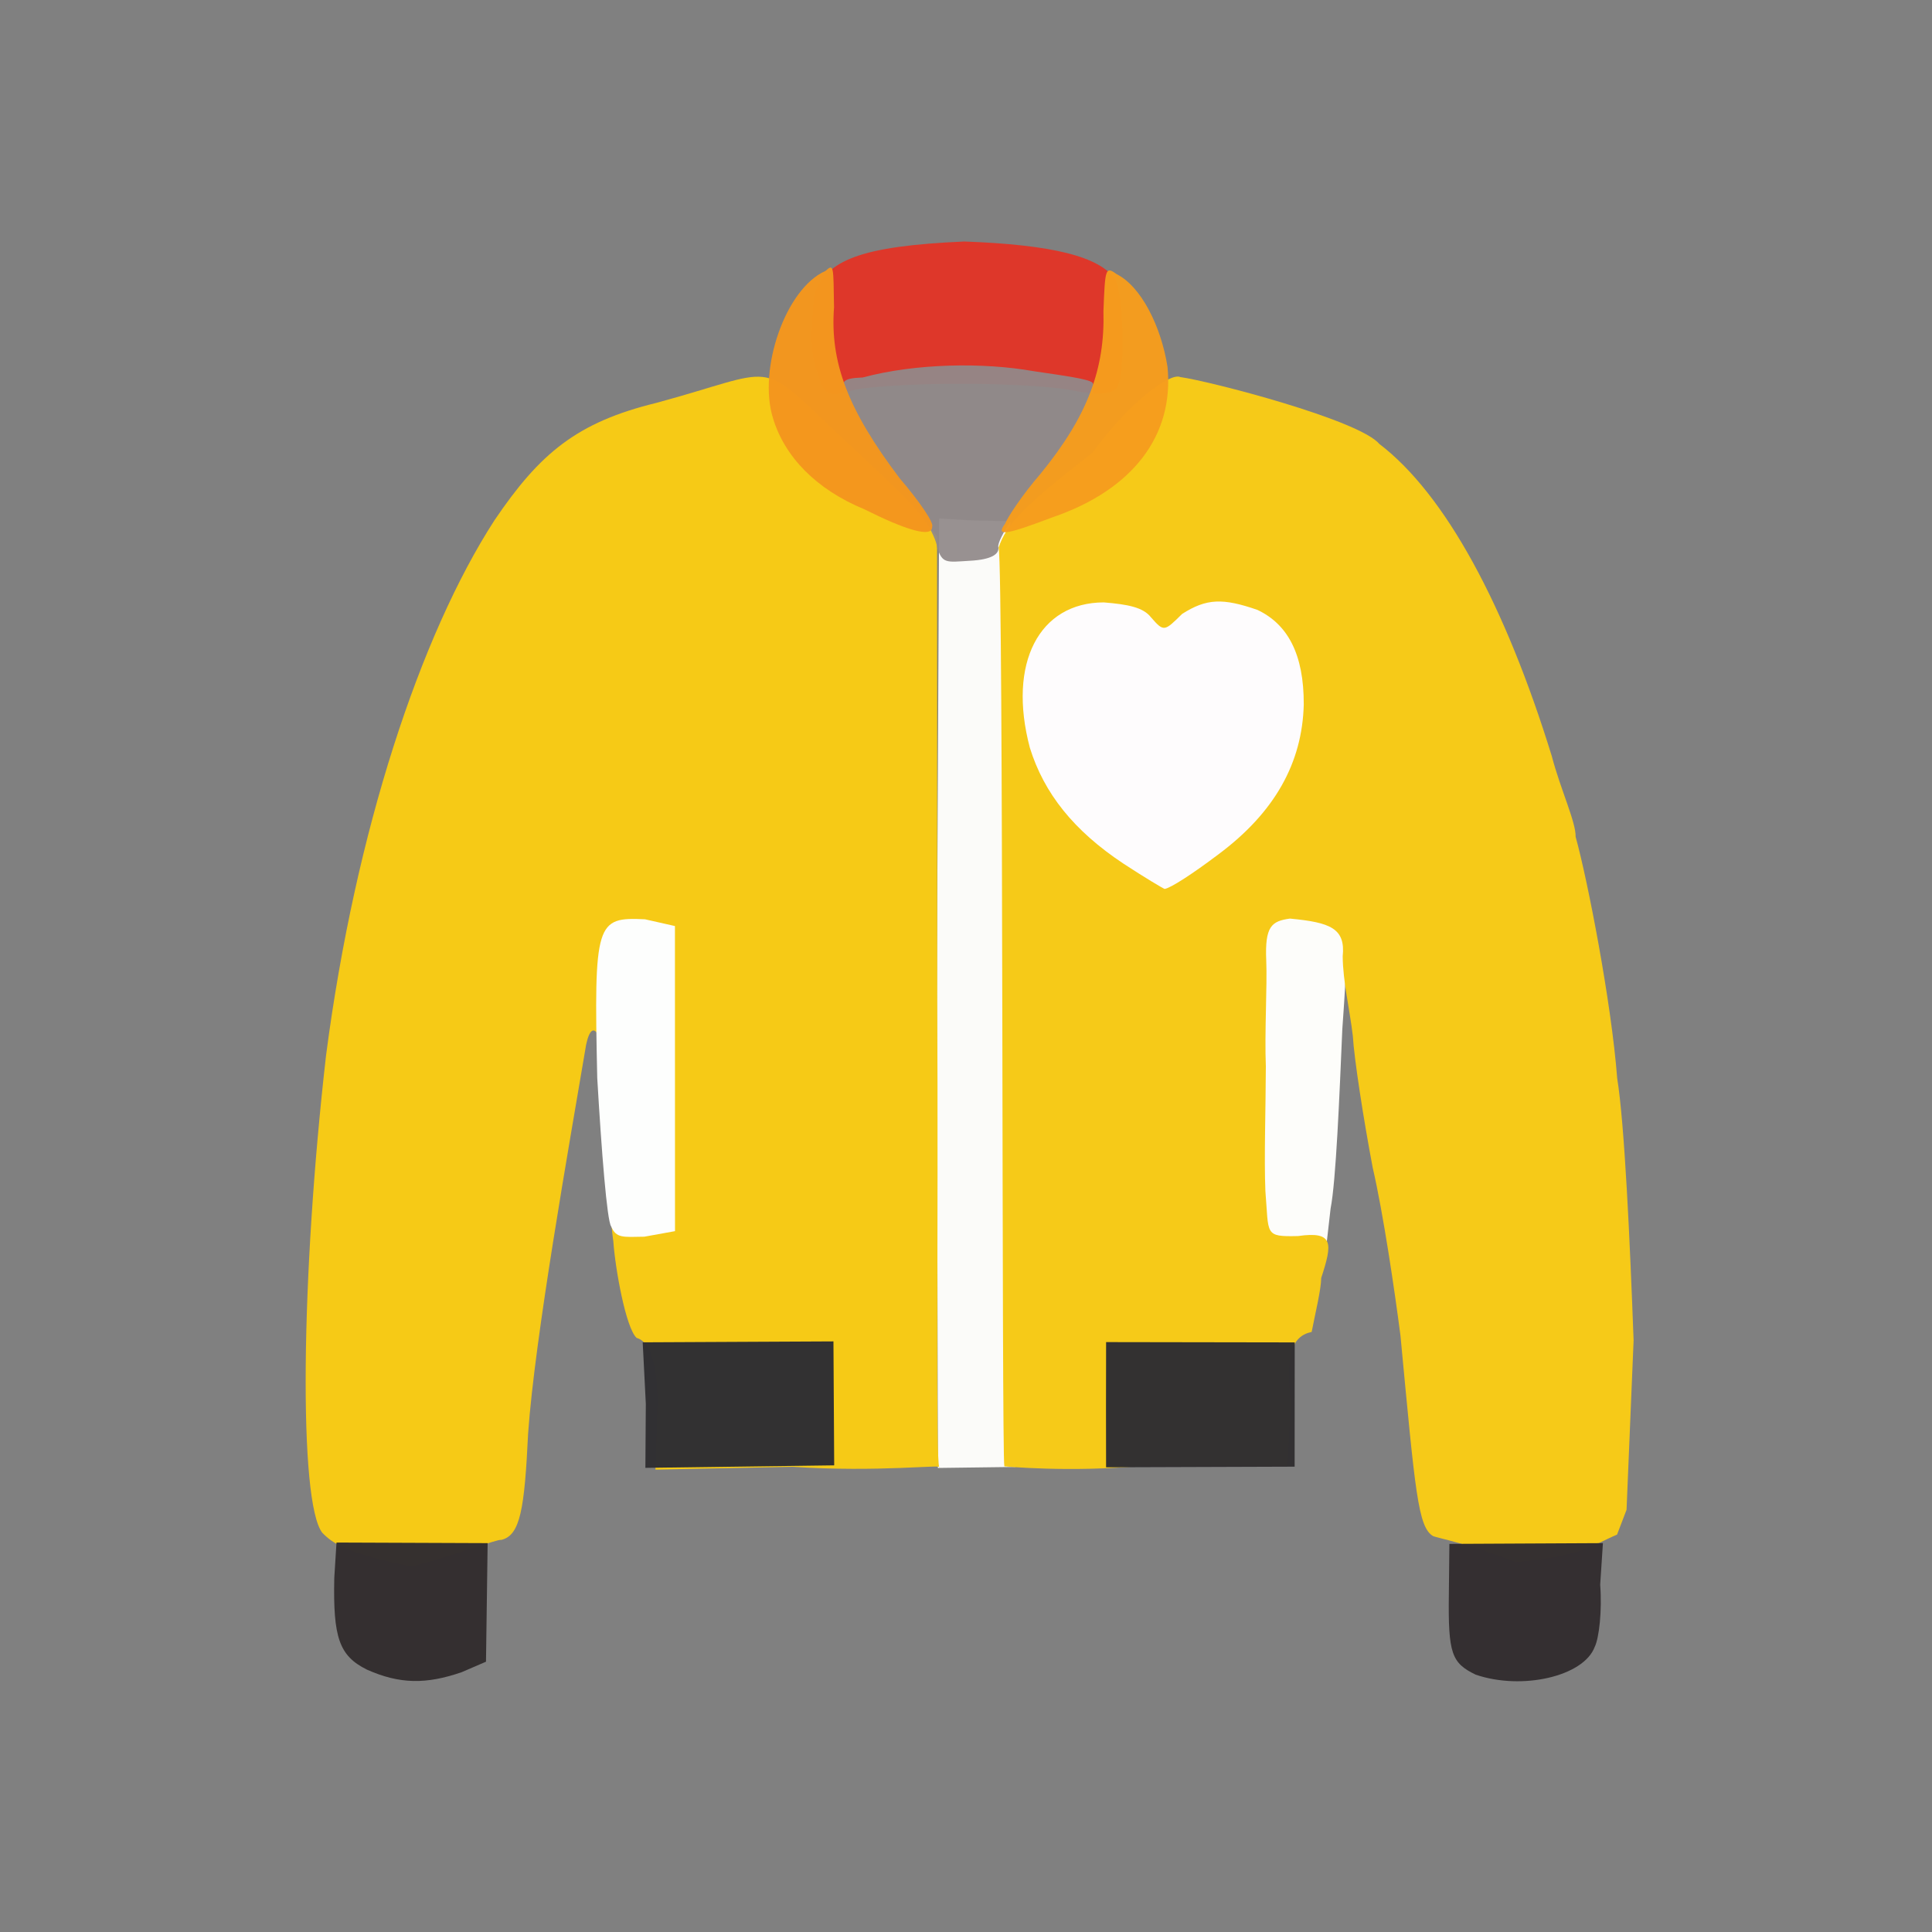 <?xml version="1.0" ?>
<svg xmlns="http://www.w3.org/2000/svg" version="1.1" width="224" height="224">
  <rect width="100%" height="100%" fill="#808080" stroke="none"/>
  <defs/>
  <g>
    <path d="M 95.011 43.855 C 93.814 41.116 94.054 38.425 94.405 34.232 C 95.731 30.132 99.875 28.53 111.802 28 C 121.991 28.373 127.559 29.726 129.372 32.483 C 130.219 34.349 130.545 43.224 129.527 44.905 C 128.925 45.671 127.562 45.756 125.151 45.433 C 120.344 44.231 104.256 44.241 99.14 45.183 C 96.2 46.029 95.693 45.931 95.011 43.855" stroke-width="1.0" fill="rgb(222, 55, 42)" opacity="0.992"/>
    <path d="M 108.616 115.308 L 108.879 60.114 L 112.611 60.332 L 117.124 60.431 L 117.735 115.663 L 117.738 170.081 L 108.739 170.197 L 108.616 115.308" stroke-width="1.0" fill="rgb(252, 252, 250)" opacity="0.989"/>
    <path d="M 146.013 145.359 C 145.927 144.714 145.881 134.715 146.097 123.064 L 146.434 102.216 L 149.914 101.917 C 156.188 101.337 156.852 102.465 155.632 119.315 C 155.291 127.239 154.901 136.912 154.269 140.138 L 153.497 146.928 L 150.316 146.821 C 148.396 146.697 146.389 146.15 146.013 145.359" stroke-width="1.0" fill="rgb(253, 253, 250)" opacity="0.993"/>
    <path d="M 37.362 177.709 C 34.597 174.117 34.874 147.997 37.802 122.37 C 41.205 96.293 48.749 73.607 57.314 60.347 C 62.598 52.531 66.897 48.96 76.091 46.713 C 90.27 42.879 87.783 41.405 96.89 50.062 C 101.903 54.725 106.512 58.981 107.297 60.495 L 108.645 62.19 L 108.664 115.385 C 108.804 144.825 108.471 169.494 108.904 170.126 C 109.404 169.754 101.815 170.72 91.916 170.065 L 75.994 170.392 L 76.211 162.69 C 76.234 158.973 75.591 155.59 73.809 155.12 C 72.563 153.972 71.332 147.128 71.108 143.898 C 71.001 143.281 70.624 139.892 70.716 136.501 C 70.605 133.333 70.364 128.284 70.402 125.488 C 70.015 120.081 68.718 117.582 67.957 121.122 C 65.976 132.842 62.008 155.097 61.231 166.2 C 60.811 174.94 60.331 178.013 58.124 178.538 C 57.631 178.43 53.142 180.236 47.703 181.653 C 40.182 180.112 38.582 178.951 37.362 177.709" stroke-width="0.0" fill="rgb(246, 202, 22)" opacity="0.994"/>
    <path d="M 166.169 178.105 C 164.398 177.086 164.087 172.975 162.372 154.851 C 161.7 149.644 160.372 140.631 159.153 135.374 C 158.084 129.739 156.998 122.719 156.849 120.097 C 156.489 117.04 155.691 113.743 155.676 110.88 C 156.012 107.621 154.235 106.946 149.561 106.503 C 147.434 106.794 146.64 107.383 146.81 111.36 C 146.934 114.226 146.604 119.801 146.765 123.632 C 146.752 128.38 146.553 134.32 146.712 138.097 C 147.132 143.163 146.541 143.401 150.487 143.311 C 154.676 142.714 154.491 144.162 153.184 148.173 C 153.171 149.516 152.523 152.133 152.077 154.426 C 149.691 154.943 149.115 157.151 149.676 162.661 L 149.302 169.957 L 132.55 169.939 C 123.983 170.747 116.466 170.003 116.447 170.016 C 116.119 168.659 116.364 66.632 115.786 63.48 C 116.631 60.867 118.733 58.618 126.639 52.508 C 131.098 46.388 135.739 43.181 136.847 43.718 C 140.235 44.177 157.559 48.667 159.915 51.464 C 167.582 57.31 174.529 70.208 179.911 87.644 C 180.923 91.512 182.734 95.346 182.68 97.013 C 184.072 102.013 186.832 116.243 187.5 125.011 C 188.365 130.392 188.978 143.897 189.403 155.411 L 188.585 175.049 L 187.483 177.927 C 184.332 179.258 183.638 180.393 175.752 181.141 C 170.038 178.918 166.815 178.354 166.169 178.105" stroke-width="0.0" fill="rgb(246, 202, 24)" opacity="0.997"/>
    <path d="M 42.542 193.58 C 39.314 191.983 38.607 189.847 38.758 182.936 L 39.015 178.845 L 56.538 178.913 L 56.347 192.661 L 53.525 193.878 C 49.433 195.287 46.369 195.281 42.542 193.58" stroke-width="1.0" fill="rgb(52, 47, 48)" opacity="0.989"/>
    <path d="M 171.091 194.163 C 168.306 192.811 167.887 191.752 167.984 184.798 L 168.044 179.002 L 185.846 178.913 L 185.529 183.736 C 185.763 186.774 185.397 189.919 184.898 190.937 C 183.622 194.373 176.453 196.0 171.091 194.163" stroke-width="1.0" fill="rgb(52, 47, 49)" opacity="0.991"/>
    <path d="M 108.64 63.439 C 108.551 62.145 106.352 58.623 103.881 55.011 C 101.138 51.797 98.71 48.088 98.171 46.557 C 97.384 44.211 97.457 43.875 100.03 43.765 C 106.176 42.112 114.06 42.003 119.856 43.038 C 123.379 43.558 126.177 43.936 126.65 44.358 C 127.343 45.148 125.451 48.384 121.102 54.884 C 118.167 58.717 115.63 62.508 115.744 63.393 C 115.91 64.242 114.949 64.886 112.456 65.016 C 109.718 65.179 109.273 65.393 108.64 63.439" stroke-width="1.0" fill="rgb(145, 138, 138)" opacity="0.937"/>
    <path d="M 70.853 142.181 C 70.377 141.51 69.746 133.553 69.246 124.987 C 68.841 106.831 69.122 106.319 74.784 106.584 L 78.254 107.368 L 78.261 142.742 L 74.704 143.385 C 72.224 143.423 71.443 143.586 70.853 142.181" stroke-width="1.0" fill="rgb(253, 254, 253)" opacity="0.997"/>
    <path d="M 74.878 162.776 L 74.516 155.632 L 96.632 155.524 L 96.718 169.896 L 74.826 170.186 L 74.878 162.776" stroke-width="1.0" fill="rgb(49, 48, 51)" opacity="0.991"/>
    <path d="M 130.259 100.134 C 124.5 96.319 121.047 91.978 119.406 86.705 C 116.791 76.846 120.511 69.854 127.975 69.844 C 130.721 70.069 132.539 70.396 133.458 71.585 C 134.94 73.288 134.997 73.215 137.059 71.18 C 139.884 69.378 141.766 69.321 145.787 70.711 C 149.29 72.37 151.187 75.833 151.16 81.694 C 150.987 88.42 147.825 94.189 141.211 99.096 C 138.315 101.28 135.735 102.965 135.031 103.065 C 134.9 103.039 132.681 101.725 130.259 100.134" stroke-width="1.0" fill="rgb(254, 252, 253)" opacity="0.997"/>
    <path d="M 128.231 163.181 L 128.244 155.606 L 150.113 155.641 L 150.102 170.049 L 128.241 170.123 L 128.231 163.181" stroke-width="1.0" fill="rgb(50, 48, 50)" opacity="0.992"/>
    <path d="M 100.232 59.055 C 94.6 56.737 90.972 52.937 89.635 48.524 C 87.838 42.879 91.065 33.451 95.707 31.412 C 96.693 30.52 96.624 30.857 96.699 35.641 C 96.222 42.004 98.295 47.506 104.305 55.447 C 106.581 58.101 108.347 60.669 108.07 61.08 C 108.114 62.423 104.947 61.415 100.232 59.055" stroke-width="1.0" fill="rgb(244, 151, 30)" opacity="0.982"/>
    <path d="M 116.534 60.714 C 116.796 60.025 118.488 57.417 120.64 54.932 C 126.114 48.235 128.123 42.753 127.936 36.08 C 128.123 31.123 128.169 30.839 129.464 31.785 C 132.294 33.194 134.622 37.828 135.364 42.533 C 136.15 50.497 131.317 56.809 122.016 59.981 C 116.582 62.042 115.412 62.229 116.534 60.714" stroke-width="1.0" fill="rgb(246, 157, 29)" opacity="0.973"/>
  </g>
</svg>
